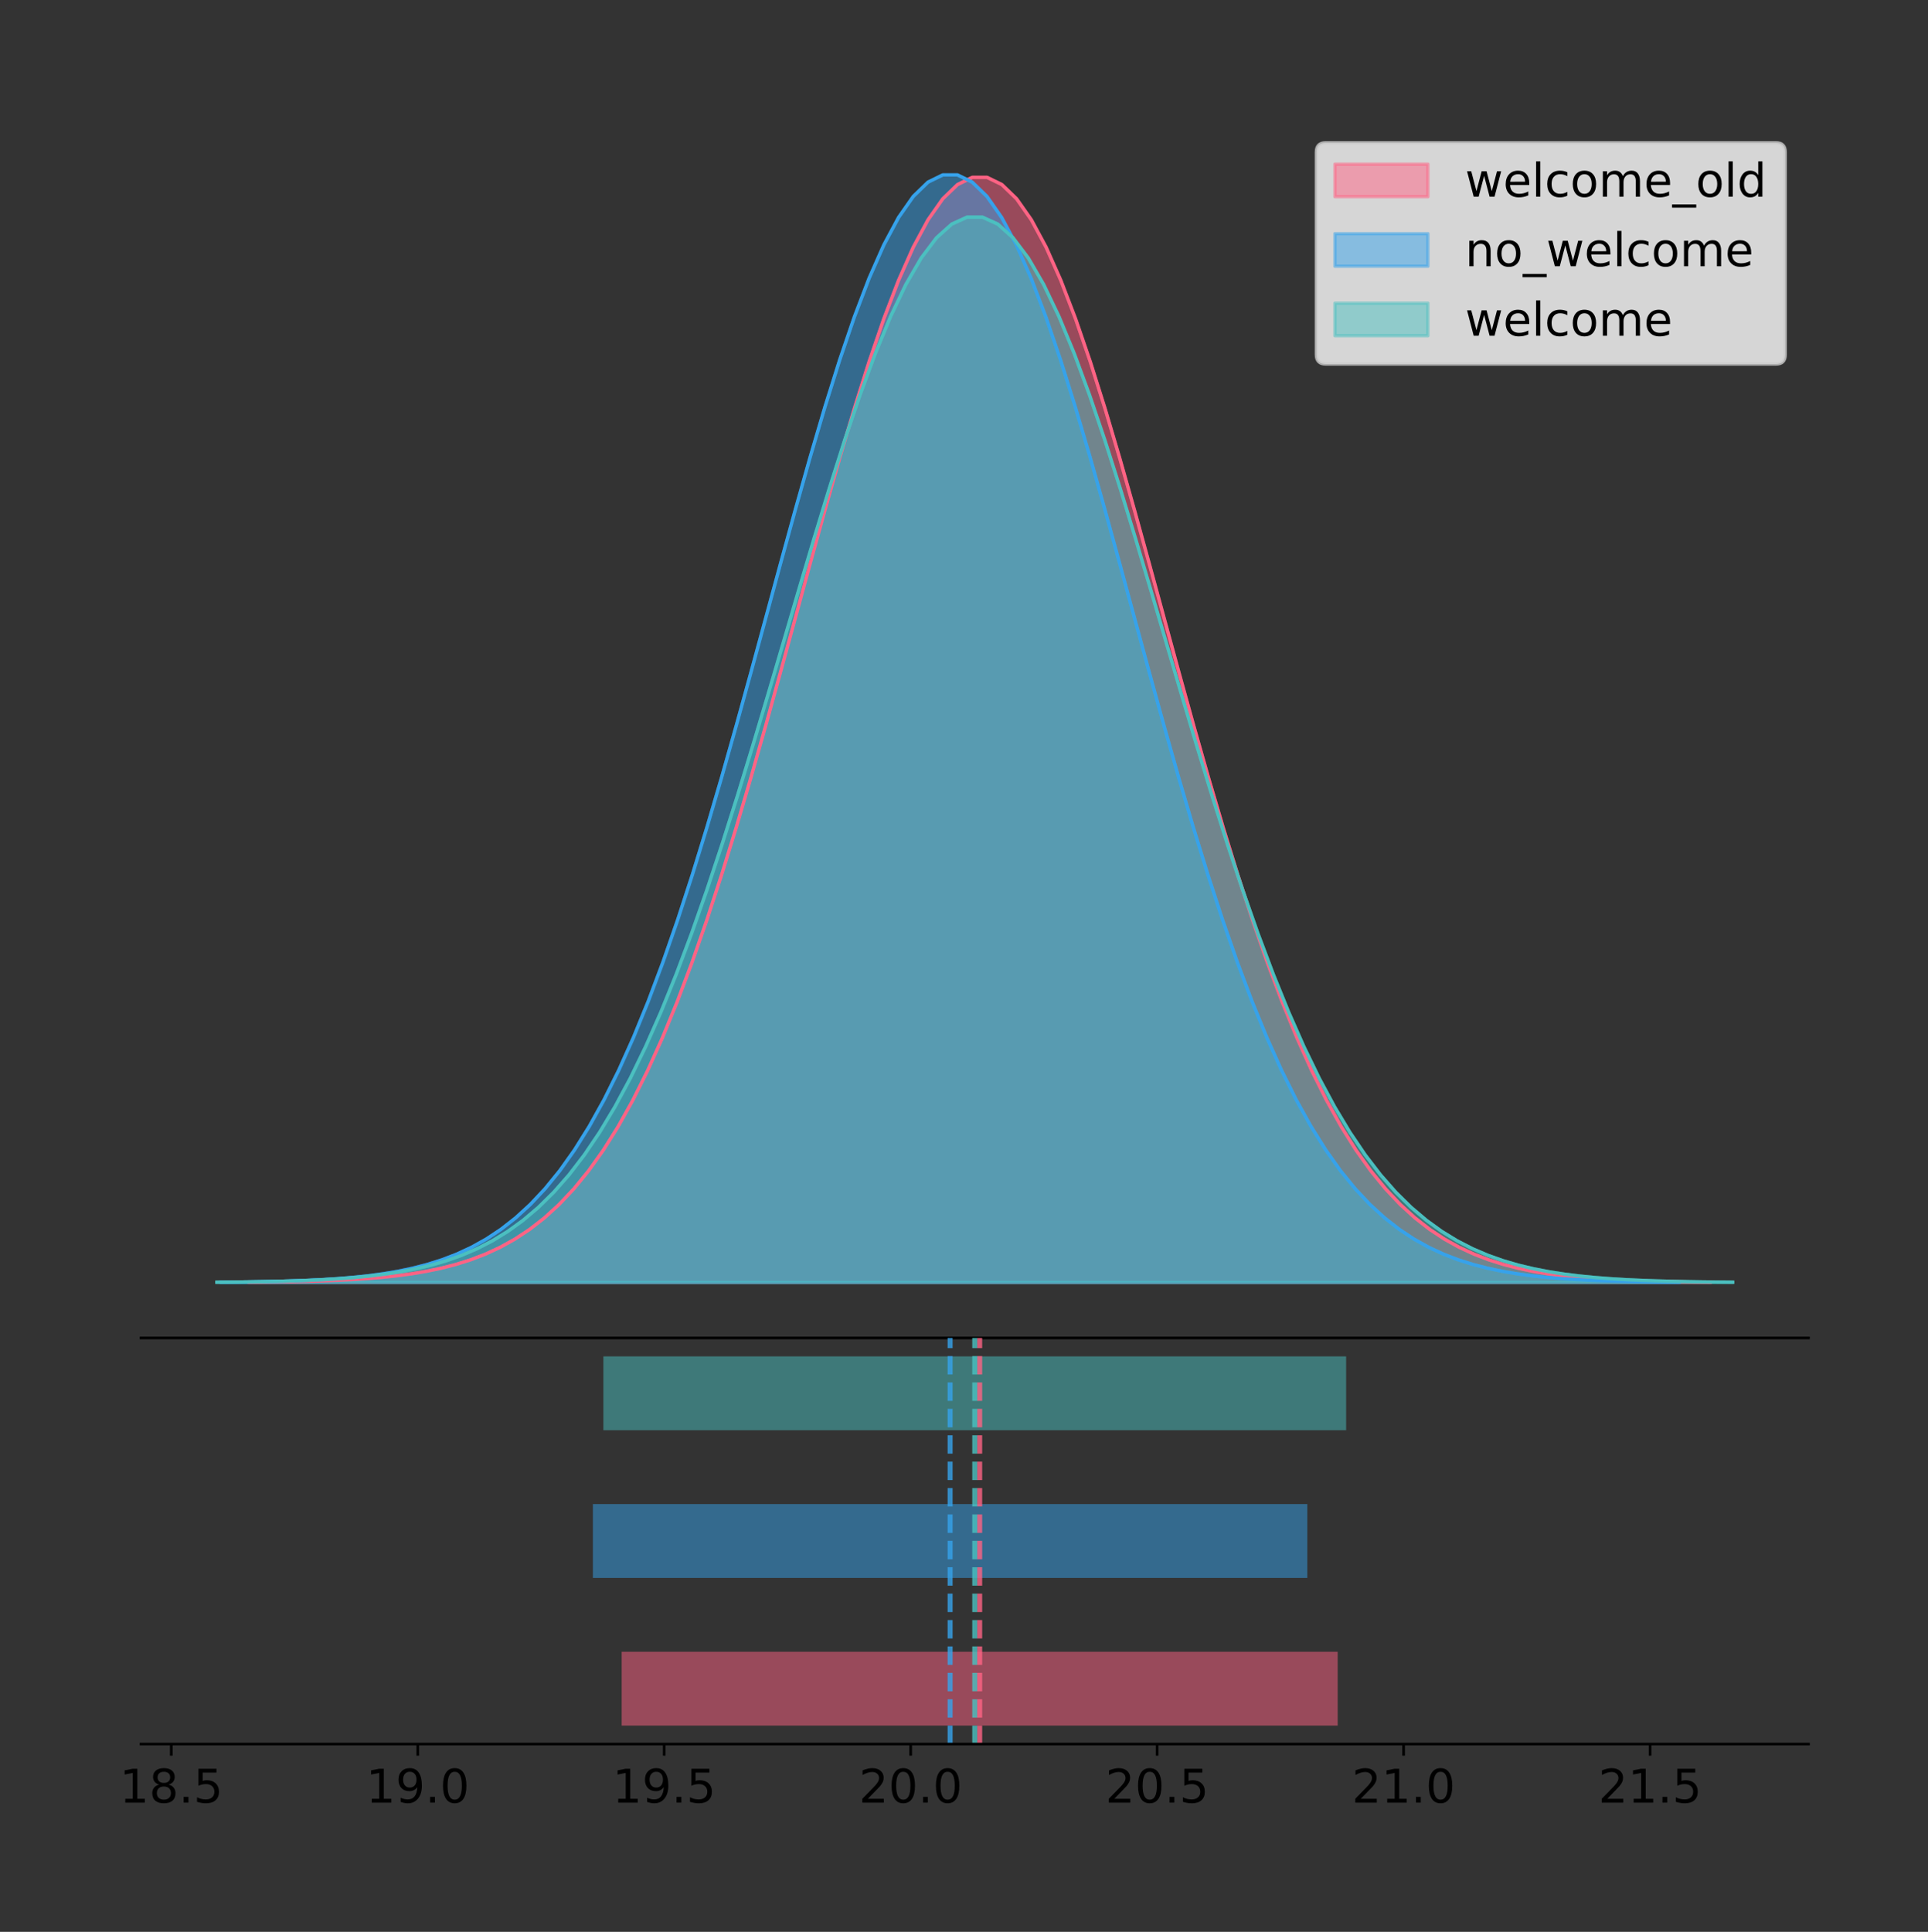 <?xml version="1.0" encoding="utf-8" standalone="no"?>
<!DOCTYPE svg PUBLIC "-//W3C//DTD SVG 1.1//EN"
  "http://www.w3.org/Graphics/SVG/1.1/DTD/svg11.dtd">
<!-- Created with matplotlib (https://matplotlib.org/) -->
<svg height="581.789pt" version="1.1" viewBox="0 0 580.679 581.789" width="580.679pt" xmlns="http://www.w3.org/2000/svg" xmlns:xlink="http://www.w3.org/1999/xlink">
 <rect x="0" y="0" width="580.679" height="581.789" fill="#333333" stroke="none"/>
 <defs>
  <style type="text/css">
*{stroke-linecap:butt;stroke-linejoin:round;}
  </style>
 </defs>
 <g id="figure_1">
  <g id="patch_1">
   <path d="M 0 581.789 
L 580.679 581.789 
L 580.679 0 
L 0 0 
z
" style="fill:none;"/>
  </g>
  <g id="axes_1">
   <g id="patch_2">
    <path d="M 42.479 402.93 
L 544.679 402.93 
L 544.679 36 
L 42.479 36 
z
" style="fill:none;"/>
   </g>
   <g id="PolyCollection_1">
    <defs>
     <path d="M 75.01 -195.538 
L 75.01 -195.65 
L 79.456 -195.692 
L 83.902 -195.749 
L 88.347 -195.824 
L 92.793 -195.924 
L 97.238 -196.056 
L 101.684 -196.229 
L 106.129 -196.453 
L 110.575 -196.742 
L 115.02 -197.111 
L 119.466 -197.581 
L 123.911 -198.173 
L 128.357 -198.915 
L 132.802 -199.838 
L 137.248 -200.978 
L 141.693 -202.375 
L 146.139 -204.075 
L 150.584 -206.127 
L 155.03 -208.588 
L 159.475 -211.516 
L 163.921 -214.974 
L 168.366 -219.026 
L 172.812 -223.739 
L 177.257 -229.176 
L 181.703 -235.4 
L 186.149 -242.469 
L 190.594 -250.432 
L 195.04 -259.327 
L 199.485 -269.182 
L 203.931 -280.006 
L 208.376 -291.79 
L 212.822 -304.505 
L 217.267 -318.095 
L 221.713 -332.484 
L 226.158 -347.566 
L 230.604 -363.211 
L 235.049 -379.262 
L 239.495 -395.54 
L 243.94 -411.842 
L 248.386 -427.951 
L 252.831 -443.633 
L 257.277 -458.651 
L 261.722 -472.761 
L 266.168 -485.727 
L 270.613 -497.322 
L 275.059 -507.338 
L 279.504 -515.589 
L 283.95 -521.921 
L 288.396 -526.211 
L 292.841 -528.378 
L 297.287 -528.378 
L 301.732 -526.211 
L 306.178 -521.921 
L 310.623 -515.589 
L 315.069 -507.338 
L 319.514 -497.322 
L 323.96 -485.727 
L 328.405 -472.761 
L 332.851 -458.651 
L 337.296 -443.633 
L 341.742 -427.951 
L 346.187 -411.842 
L 350.633 -395.54 
L 355.078 -379.262 
L 359.524 -363.211 
L 363.969 -347.566 
L 368.415 -332.484 
L 372.86 -318.095 
L 377.306 -304.505 
L 381.751 -291.79 
L 386.197 -280.006 
L 390.643 -269.182 
L 395.088 -259.327 
L 399.534 -250.432 
L 403.979 -242.469 
L 408.425 -235.4 
L 412.87 -229.176 
L 417.316 -223.739 
L 421.761 -219.026 
L 426.207 -214.974 
L 430.652 -211.516 
L 435.098 -208.588 
L 439.543 -206.127 
L 443.989 -204.075 
L 448.434 -202.375 
L 452.88 -200.978 
L 457.325 -199.838 
L 461.771 -198.915 
L 466.216 -198.173 
L 470.662 -197.581 
L 475.107 -197.111 
L 479.553 -196.742 
L 483.998 -196.453 
L 488.444 -196.229 
L 492.889 -196.056 
L 497.335 -195.924 
L 501.781 -195.824 
L 506.226 -195.749 
L 510.672 -195.692 
L 515.117 -195.65 
L 515.117 -195.538 
L 515.117 -195.538 
L 510.672 -195.538 
L 506.226 -195.538 
L 501.781 -195.538 
L 497.335 -195.538 
L 492.889 -195.538 
L 488.444 -195.538 
L 483.998 -195.538 
L 479.553 -195.538 
L 475.107 -195.538 
L 470.662 -195.538 
L 466.216 -195.538 
L 461.771 -195.538 
L 457.325 -195.538 
L 452.88 -195.538 
L 448.434 -195.538 
L 443.989 -195.538 
L 439.543 -195.538 
L 435.098 -195.538 
L 430.652 -195.538 
L 426.207 -195.538 
L 421.761 -195.538 
L 417.316 -195.538 
L 412.87 -195.538 
L 408.425 -195.538 
L 403.979 -195.538 
L 399.534 -195.538 
L 395.088 -195.538 
L 390.643 -195.538 
L 386.197 -195.538 
L 381.751 -195.538 
L 377.306 -195.538 
L 372.86 -195.538 
L 368.415 -195.538 
L 363.969 -195.538 
L 359.524 -195.538 
L 355.078 -195.538 
L 350.633 -195.538 
L 346.187 -195.538 
L 341.742 -195.538 
L 337.296 -195.538 
L 332.851 -195.538 
L 328.405 -195.538 
L 323.96 -195.538 
L 319.514 -195.538 
L 315.069 -195.538 
L 310.623 -195.538 
L 306.178 -195.538 
L 301.732 -195.538 
L 297.287 -195.538 
L 292.841 -195.538 
L 288.396 -195.538 
L 283.95 -195.538 
L 279.504 -195.538 
L 275.059 -195.538 
L 270.613 -195.538 
L 266.168 -195.538 
L 261.722 -195.538 
L 257.277 -195.538 
L 252.831 -195.538 
L 248.386 -195.538 
L 243.94 -195.538 
L 239.495 -195.538 
L 235.049 -195.538 
L 230.604 -195.538 
L 226.158 -195.538 
L 221.713 -195.538 
L 217.267 -195.538 
L 212.822 -195.538 
L 208.376 -195.538 
L 203.931 -195.538 
L 199.485 -195.538 
L 195.04 -195.538 
L 190.594 -195.538 
L 186.149 -195.538 
L 181.703 -195.538 
L 177.257 -195.538 
L 172.812 -195.538 
L 168.366 -195.538 
L 163.921 -195.538 
L 159.475 -195.538 
L 155.03 -195.538 
L 150.584 -195.538 
L 146.139 -195.538 
L 141.693 -195.538 
L 137.248 -195.538 
L 132.802 -195.538 
L 128.357 -195.538 
L 123.911 -195.538 
L 119.466 -195.538 
L 115.02 -195.538 
L 110.575 -195.538 
L 106.129 -195.538 
L 101.684 -195.538 
L 97.238 -195.538 
L 92.793 -195.538 
L 88.347 -195.538 
L 83.902 -195.538 
L 79.456 -195.538 
L 75.01 -195.538 
z
" id="mf5f01ed317" style="stroke:#ff6384;stroke-opacity:0.5;"/>
    </defs>
    <g clip-path="url(#pdf2dff9909)">
     <use style="fill:#ff6384;fill-opacity:0.5;stroke:#ff6384;stroke-opacity:0.5;" x="0" xlink:href="#mf5f01ed317" y="581.789"/>
    </g>
   </g>
   <g id="PolyCollection_2">
    <defs>
     <path d="M 66.586 -195.538 
L 66.586 -195.65 
L 71.022 -195.692 
L 75.458 -195.749 
L 79.894 -195.825 
L 84.329 -195.925 
L 88.765 -196.058 
L 93.201 -196.23 
L 97.637 -196.455 
L 102.072 -196.744 
L 106.508 -197.115 
L 110.944 -197.585 
L 115.38 -198.179 
L 119.815 -198.923 
L 124.251 -199.848 
L 128.687 -200.99 
L 133.123 -202.39 
L 137.558 -204.093 
L 141.994 -206.151 
L 146.43 -208.617 
L 150.866 -211.552 
L 155.301 -215.017 
L 159.737 -219.078 
L 164.173 -223.801 
L 168.609 -229.25 
L 173.044 -235.488 
L 177.48 -242.572 
L 181.916 -250.552 
L 186.352 -259.468 
L 190.787 -269.344 
L 195.223 -280.192 
L 199.659 -292.002 
L 204.095 -304.744 
L 208.53 -318.365 
L 212.966 -332.786 
L 217.402 -347.901 
L 221.838 -363.58 
L 226.273 -379.667 
L 230.709 -395.98 
L 235.145 -412.318 
L 239.581 -428.462 
L 244.016 -444.18 
L 248.452 -459.23 
L 252.888 -473.372 
L 257.324 -486.366 
L 261.759 -497.987 
L 266.195 -508.025 
L 270.631 -516.294 
L 275.067 -522.64 
L 279.502 -526.94 
L 283.938 -529.111 
L 288.374 -529.111 
L 292.81 -526.94 
L 297.245 -522.64 
L 301.681 -516.294 
L 306.117 -508.025 
L 310.553 -497.987 
L 314.988 -486.366 
L 319.424 -473.372 
L 323.86 -459.23 
L 328.296 -444.18 
L 332.731 -428.462 
L 337.167 -412.318 
L 341.603 -395.98 
L 346.039 -379.667 
L 350.474 -363.58 
L 354.91 -347.901 
L 359.346 -332.786 
L 363.782 -318.365 
L 368.217 -304.744 
L 372.653 -292.002 
L 377.089 -280.192 
L 381.525 -269.344 
L 385.961 -259.468 
L 390.396 -250.552 
L 394.832 -242.572 
L 399.268 -235.488 
L 403.704 -229.25 
L 408.139 -223.801 
L 412.575 -219.078 
L 417.011 -215.017 
L 421.447 -211.552 
L 425.882 -208.617 
L 430.318 -206.151 
L 434.754 -204.093 
L 439.19 -202.39 
L 443.625 -200.99 
L 448.061 -199.848 
L 452.497 -198.923 
L 456.933 -198.179 
L 461.368 -197.585 
L 465.804 -197.115 
L 470.24 -196.744 
L 474.676 -196.455 
L 479.111 -196.23 
L 483.547 -196.058 
L 487.983 -195.925 
L 492.419 -195.825 
L 496.854 -195.749 
L 501.29 -195.692 
L 505.726 -195.65 
L 505.726 -195.538 
L 505.726 -195.538 
L 501.29 -195.538 
L 496.854 -195.538 
L 492.419 -195.538 
L 487.983 -195.538 
L 483.547 -195.538 
L 479.111 -195.538 
L 474.676 -195.538 
L 470.24 -195.538 
L 465.804 -195.538 
L 461.368 -195.538 
L 456.933 -195.538 
L 452.497 -195.538 
L 448.061 -195.538 
L 443.625 -195.538 
L 439.19 -195.538 
L 434.754 -195.538 
L 430.318 -195.538 
L 425.882 -195.538 
L 421.447 -195.538 
L 417.011 -195.538 
L 412.575 -195.538 
L 408.139 -195.538 
L 403.704 -195.538 
L 399.268 -195.538 
L 394.832 -195.538 
L 390.396 -195.538 
L 385.961 -195.538 
L 381.525 -195.538 
L 377.089 -195.538 
L 372.653 -195.538 
L 368.217 -195.538 
L 363.782 -195.538 
L 359.346 -195.538 
L 354.91 -195.538 
L 350.474 -195.538 
L 346.039 -195.538 
L 341.603 -195.538 
L 337.167 -195.538 
L 332.731 -195.538 
L 328.296 -195.538 
L 323.86 -195.538 
L 319.424 -195.538 
L 314.988 -195.538 
L 310.553 -195.538 
L 306.117 -195.538 
L 301.681 -195.538 
L 297.245 -195.538 
L 292.81 -195.538 
L 288.374 -195.538 
L 283.938 -195.538 
L 279.502 -195.538 
L 275.067 -195.538 
L 270.631 -195.538 
L 266.195 -195.538 
L 261.759 -195.538 
L 257.324 -195.538 
L 252.888 -195.538 
L 248.452 -195.538 
L 244.016 -195.538 
L 239.581 -195.538 
L 235.145 -195.538 
L 230.709 -195.538 
L 226.273 -195.538 
L 221.838 -195.538 
L 217.402 -195.538 
L 212.966 -195.538 
L 208.53 -195.538 
L 204.095 -195.538 
L 199.659 -195.538 
L 195.223 -195.538 
L 190.787 -195.538 
L 186.352 -195.538 
L 181.916 -195.538 
L 177.48 -195.538 
L 173.044 -195.538 
L 168.609 -195.538 
L 164.173 -195.538 
L 159.737 -195.538 
L 155.301 -195.538 
L 150.866 -195.538 
L 146.43 -195.538 
L 141.994 -195.538 
L 137.558 -195.538 
L 133.123 -195.538 
L 128.687 -195.538 
L 124.251 -195.538 
L 119.815 -195.538 
L 115.38 -195.538 
L 110.944 -195.538 
L 106.508 -195.538 
L 102.072 -195.538 
L 97.637 -195.538 
L 93.201 -195.538 
L 88.765 -195.538 
L 84.329 -195.538 
L 79.894 -195.538 
L 75.458 -195.538 
L 71.022 -195.538 
L 66.586 -195.538 
z
" id="m215c5f3003" style="stroke:#36a2eb;stroke-opacity:0.5;"/>
    </defs>
    <g clip-path="url(#pdf2dff9909)">
     <use style="fill:#36a2eb;fill-opacity:0.5;stroke:#36a2eb;stroke-opacity:0.5;" x="0" xlink:href="#m215c5f3003" y="581.789"/>
    </g>
   </g>
   <g id="PolyCollection_3">
    <defs>
     <path d="M 65.306 -195.538 
L 65.306 -195.646 
L 69.918 -195.686 
L 74.53 -195.741 
L 79.141 -195.814 
L 83.753 -195.911 
L 88.364 -196.038 
L 92.976 -196.204 
L 97.587 -196.42 
L 102.199 -196.698 
L 106.811 -197.055 
L 111.422 -197.507 
L 116.034 -198.078 
L 120.645 -198.794 
L 125.257 -199.684 
L 129.868 -200.782 
L 134.48 -202.129 
L 139.092 -203.767 
L 143.703 -205.746 
L 148.315 -208.118 
L 152.926 -210.941 
L 157.538 -214.274 
L 162.149 -218.181 
L 166.761 -222.723 
L 171.373 -227.965 
L 175.984 -233.965 
L 180.596 -240.779 
L 185.207 -248.455 
L 189.819 -257.03 
L 194.43 -266.53 
L 199.042 -276.965 
L 203.654 -288.324 
L 208.265 -300.581 
L 212.877 -313.682 
L 217.488 -327.553 
L 222.1 -342.092 
L 226.711 -357.174 
L 231.323 -372.647 
L 235.935 -388.338 
L 240.546 -404.054 
L 245.158 -419.582 
L 249.769 -434.7 
L 254.381 -449.177 
L 258.992 -462.779 
L 263.604 -475.278 
L 268.216 -486.456 
L 272.827 -496.111 
L 277.439 -504.065 
L 282.05 -510.169 
L 286.662 -514.305 
L 291.273 -516.393 
L 295.885 -516.393 
L 300.497 -514.305 
L 305.108 -510.169 
L 309.72 -504.065 
L 314.331 -496.111 
L 318.943 -486.456 
L 323.554 -475.278 
L 328.166 -462.779 
L 332.778 -449.177 
L 337.389 -434.7 
L 342.001 -419.582 
L 346.612 -404.054 
L 351.224 -388.338 
L 355.835 -372.647 
L 360.447 -357.174 
L 365.059 -342.092 
L 369.67 -327.553 
L 374.282 -313.682 
L 378.893 -300.581 
L 383.505 -288.324 
L 388.116 -276.965 
L 392.728 -266.53 
L 397.34 -257.03 
L 401.951 -248.455 
L 406.563 -240.779 
L 411.174 -233.965 
L 415.786 -227.965 
L 420.397 -222.723 
L 425.009 -218.181 
L 429.62 -214.274 
L 434.232 -210.941 
L 438.844 -208.118 
L 443.455 -205.746 
L 448.067 -203.767 
L 452.678 -202.129 
L 457.29 -200.782 
L 461.901 -199.684 
L 466.513 -198.794 
L 471.125 -198.078 
L 475.736 -197.507 
L 480.348 -197.055 
L 484.959 -196.698 
L 489.571 -196.42 
L 494.182 -196.204 
L 498.794 -196.038 
L 503.406 -195.911 
L 508.017 -195.814 
L 512.629 -195.741 
L 517.24 -195.686 
L 521.852 -195.646 
L 521.852 -195.538 
L 521.852 -195.538 
L 517.24 -195.538 
L 512.629 -195.538 
L 508.017 -195.538 
L 503.406 -195.538 
L 498.794 -195.538 
L 494.182 -195.538 
L 489.571 -195.538 
L 484.959 -195.538 
L 480.348 -195.538 
L 475.736 -195.538 
L 471.125 -195.538 
L 466.513 -195.538 
L 461.901 -195.538 
L 457.29 -195.538 
L 452.678 -195.538 
L 448.067 -195.538 
L 443.455 -195.538 
L 438.844 -195.538 
L 434.232 -195.538 
L 429.62 -195.538 
L 425.009 -195.538 
L 420.397 -195.538 
L 415.786 -195.538 
L 411.174 -195.538 
L 406.563 -195.538 
L 401.951 -195.538 
L 397.34 -195.538 
L 392.728 -195.538 
L 388.116 -195.538 
L 383.505 -195.538 
L 378.893 -195.538 
L 374.282 -195.538 
L 369.67 -195.538 
L 365.059 -195.538 
L 360.447 -195.538 
L 355.835 -195.538 
L 351.224 -195.538 
L 346.612 -195.538 
L 342.001 -195.538 
L 337.389 -195.538 
L 332.778 -195.538 
L 328.166 -195.538 
L 323.554 -195.538 
L 318.943 -195.538 
L 314.331 -195.538 
L 309.72 -195.538 
L 305.108 -195.538 
L 300.497 -195.538 
L 295.885 -195.538 
L 291.273 -195.538 
L 286.662 -195.538 
L 282.05 -195.538 
L 277.439 -195.538 
L 272.827 -195.538 
L 268.216 -195.538 
L 263.604 -195.538 
L 258.992 -195.538 
L 254.381 -195.538 
L 249.769 -195.538 
L 245.158 -195.538 
L 240.546 -195.538 
L 235.935 -195.538 
L 231.323 -195.538 
L 226.711 -195.538 
L 222.1 -195.538 
L 217.488 -195.538 
L 212.877 -195.538 
L 208.265 -195.538 
L 203.654 -195.538 
L 199.042 -195.538 
L 194.43 -195.538 
L 189.819 -195.538 
L 185.207 -195.538 
L 180.596 -195.538 
L 175.984 -195.538 
L 171.373 -195.538 
L 166.761 -195.538 
L 162.149 -195.538 
L 157.538 -195.538 
L 152.926 -195.538 
L 148.315 -195.538 
L 143.703 -195.538 
L 139.092 -195.538 
L 134.48 -195.538 
L 129.868 -195.538 
L 125.257 -195.538 
L 120.645 -195.538 
L 116.034 -195.538 
L 111.422 -195.538 
L 106.811 -195.538 
L 102.199 -195.538 
L 97.587 -195.538 
L 92.976 -195.538 
L 88.364 -195.538 
L 83.753 -195.538 
L 79.141 -195.538 
L 74.53 -195.538 
L 69.918 -195.538 
L 65.306 -195.538 
z
" id="ma44b768fa1" style="stroke:#4bc0c0;stroke-opacity:0.5;"/>
    </defs>
    <g clip-path="url(#pdf2dff9909)">
     <use style="fill:#4bc0c0;fill-opacity:0.5;stroke:#4bc0c0;stroke-opacity:0.5;" x="0" xlink:href="#ma44b768fa1" y="581.789"/>
    </g>
   </g>
   <g id="line2d_1">
    <path clip-path="url(#pdf2dff9909)" d="M 75.01 386.14 
L 79.456 386.097 
L 83.902 386.041 
L 88.347 385.965 
L 92.793 385.865 
L 97.238 385.733 
L 101.684 385.56 
L 106.129 385.336 
L 110.575 385.048 
L 115.02 384.678 
L 119.466 384.209 
L 123.911 383.616 
L 128.357 382.874 
L 132.802 381.951 
L 137.248 380.811 
L 141.693 379.414 
L 146.139 377.715 
L 150.584 375.662 
L 155.03 373.201 
L 159.475 370.273 
L 163.921 366.815 
L 168.366 362.763 
L 172.812 358.051 
L 177.257 352.614 
L 181.703 346.389 
L 186.149 339.32 
L 190.594 331.358 
L 195.04 322.462 
L 199.485 312.607 
L 203.931 301.783 
L 208.376 289.999 
L 212.822 277.285 
L 217.267 263.694 
L 221.713 249.305 
L 226.158 234.223 
L 230.604 218.578 
L 235.049 202.527 
L 239.495 186.25 
L 243.94 169.947 
L 248.386 153.839 
L 252.831 138.156 
L 257.277 123.138 
L 261.722 109.028 
L 266.168 96.062 
L 270.613 84.467 
L 275.059 74.451 
L 279.504 66.2 
L 283.95 59.868 
L 288.396 55.578 
L 292.841 53.412 
L 297.287 53.412 
L 301.732 55.578 
L 306.178 59.868 
L 310.623 66.2 
L 315.069 74.451 
L 319.514 84.467 
L 323.96 96.062 
L 328.405 109.028 
L 332.851 123.138 
L 337.296 138.156 
L 341.742 153.839 
L 346.187 169.947 
L 350.633 186.25 
L 355.078 202.527 
L 359.524 218.578 
L 363.969 234.223 
L 368.415 249.305 
L 372.86 263.694 
L 377.306 277.285 
L 381.751 289.999 
L 386.197 301.783 
L 390.643 312.607 
L 395.088 322.462 
L 399.534 331.358 
L 403.979 339.32 
L 408.425 346.389 
L 412.87 352.614 
L 417.316 358.051 
L 421.761 362.763 
L 426.207 366.815 
L 430.652 370.273 
L 435.098 373.201 
L 439.543 375.662 
L 443.989 377.715 
L 448.434 379.414 
L 452.88 380.811 
L 457.325 381.951 
L 461.771 382.874 
L 466.216 383.616 
L 470.662 384.209 
L 475.107 384.678 
L 479.553 385.048 
L 483.998 385.336 
L 488.444 385.56 
L 492.889 385.733 
L 497.335 385.865 
L 501.781 385.965 
L 506.226 386.041 
L 510.672 386.097 
L 515.117 386.14 
" style="fill:none;stroke:#ff6384;stroke-linecap:square;"/>
   </g>
   <g id="line2d_2">
    <path clip-path="url(#pdf2dff9909)" d="M 66.586 386.139 
L 71.022 386.097 
L 75.458 386.04 
L 79.894 385.965 
L 84.329 385.864 
L 88.765 385.732 
L 93.201 385.559 
L 97.637 385.334 
L 102.072 385.045 
L 106.508 384.675 
L 110.944 384.204 
L 115.38 383.61 
L 119.815 382.867 
L 124.251 381.941 
L 128.687 380.799 
L 133.123 379.399 
L 137.558 377.696 
L 141.994 375.639 
L 146.43 373.172 
L 150.866 370.238 
L 155.301 366.772 
L 159.737 362.711 
L 164.173 357.989 
L 168.609 352.539 
L 173.044 346.301 
L 177.48 339.217 
L 181.916 331.237 
L 186.352 322.322 
L 190.787 312.445 
L 195.223 301.597 
L 199.659 289.787 
L 204.095 277.045 
L 208.53 263.424 
L 212.966 249.004 
L 217.402 233.888 
L 221.838 218.209 
L 226.273 202.123 
L 230.709 185.809 
L 235.145 169.471 
L 239.581 153.327 
L 244.016 137.61 
L 248.452 122.559 
L 252.888 108.418 
L 257.324 95.423 
L 261.759 83.803 
L 266.195 73.765 
L 270.631 65.495 
L 275.067 59.15 
L 279.502 54.85 
L 283.938 52.679 
L 288.374 52.679 
L 292.81 54.85 
L 297.245 59.15 
L 301.681 65.495 
L 306.117 73.765 
L 310.553 83.803 
L 314.988 95.423 
L 319.424 108.418 
L 323.86 122.559 
L 328.296 137.61 
L 332.731 153.327 
L 337.167 169.471 
L 341.603 185.809 
L 346.039 202.123 
L 350.474 218.209 
L 354.91 233.888 
L 359.346 249.004 
L 363.782 263.424 
L 368.217 277.045 
L 372.653 289.787 
L 377.089 301.597 
L 381.525 312.445 
L 385.961 322.322 
L 390.396 331.237 
L 394.832 339.217 
L 399.268 346.301 
L 403.704 352.539 
L 408.139 357.989 
L 412.575 362.711 
L 417.011 366.772 
L 421.447 370.238 
L 425.882 373.172 
L 430.318 375.639 
L 434.754 377.696 
L 439.19 379.399 
L 443.625 380.799 
L 448.061 381.941 
L 452.497 382.867 
L 456.933 383.61 
L 461.368 384.204 
L 465.804 384.675 
L 470.24 385.045 
L 474.676 385.334 
L 479.111 385.559 
L 483.547 385.732 
L 487.983 385.864 
L 492.419 385.965 
L 496.854 386.04 
L 501.29 386.097 
L 505.726 386.139 
" style="fill:none;stroke:#36a2eb;stroke-linecap:square;"/>
   </g>
   <g id="line2d_3">
    <path clip-path="url(#pdf2dff9909)" d="M 65.306 386.144 
L 69.918 386.103 
L 74.53 386.048 
L 79.141 385.976 
L 83.753 385.879 
L 88.364 385.752 
L 92.976 385.585 
L 97.587 385.369 
L 102.199 385.091 
L 106.811 384.735 
L 111.422 384.282 
L 116.034 383.711 
L 120.645 382.996 
L 125.257 382.106 
L 129.868 381.007 
L 134.48 379.661 
L 139.092 378.022 
L 143.703 376.043 
L 148.315 373.671 
L 152.926 370.848 
L 157.538 367.515 
L 162.149 363.609 
L 166.761 359.066 
L 171.373 353.825 
L 175.984 347.824 
L 180.596 341.01 
L 185.207 333.334 
L 189.819 324.759 
L 194.43 315.259 
L 199.042 304.825 
L 203.654 293.465 
L 208.265 281.208 
L 212.877 268.107 
L 217.488 254.236 
L 222.1 239.697 
L 226.711 224.616 
L 231.323 209.142 
L 235.935 193.451 
L 240.546 177.736 
L 245.158 162.207 
L 249.769 147.089 
L 254.381 132.612 
L 258.992 119.01 
L 263.604 106.511 
L 268.216 95.334 
L 272.827 85.678 
L 277.439 77.724 
L 282.05 71.621 
L 286.662 67.485 
L 291.273 65.396 
L 295.885 65.396 
L 300.497 67.485 
L 305.108 71.621 
L 309.72 77.724 
L 314.331 85.678 
L 318.943 95.334 
L 323.554 106.511 
L 328.166 119.01 
L 332.778 132.612 
L 337.389 147.089 
L 342.001 162.207 
L 346.612 177.736 
L 351.224 193.451 
L 355.835 209.142 
L 360.447 224.616 
L 365.059 239.697 
L 369.67 254.236 
L 374.282 268.107 
L 378.893 281.208 
L 383.505 293.465 
L 388.116 304.825 
L 392.728 315.259 
L 397.34 324.759 
L 401.951 333.334 
L 406.563 341.01 
L 411.174 347.824 
L 415.786 353.825 
L 420.397 359.066 
L 425.009 363.609 
L 429.62 367.515 
L 434.232 370.848 
L 438.844 373.671 
L 443.455 376.043 
L 448.067 378.022 
L 452.678 379.661 
L 457.29 381.007 
L 461.901 382.106 
L 466.513 382.996 
L 471.125 383.711 
L 475.736 384.282 
L 480.348 384.735 
L 484.959 385.091 
L 489.571 385.369 
L 494.182 385.585 
L 498.794 385.752 
L 503.406 385.879 
L 508.017 385.976 
L 512.629 386.048 
L 517.24 386.103 
L 521.852 386.144 
" style="fill:none;stroke:#4bc0c0;stroke-linecap:square;"/>
   </g>
   <g id="patch_3">
    <path d="M 42.479 402.93 
L 544.679 402.93 
" style="fill:none;stroke:#000000;stroke-linecap:square;stroke-linejoin:miter;stroke-width:0.8;"/>
   </g>
   <g id="legend_1">
    <g id="patch_4">
     <path d="M 399.267 109.627 
L 534.879 109.627 
Q 537.679 109.627 537.679 106.827 
L 537.679 45.8 
Q 537.679 43 534.879 43 
L 399.267 43 
Q 396.467 43 396.467 45.8 
L 396.467 106.827 
Q 396.467 109.627 399.267 109.627 
z
" style="fill:#ffffff;opacity:0.8;stroke:#cccccc;stroke-linejoin:miter;"/>
    </g>
    <g id="patch_5">
     <path d="M 402.067 59.238 
L 430.067 59.238 
L 430.067 49.438 
L 402.067 49.438 
z
" style="fill:#ff6384;opacity:0.5;stroke:#ff6384;stroke-linejoin:miter;"/>
    </g>
    <g id="text_1">
     <!-- welcome_old -->
     <defs>
      <path d="M 4.203 54.688 
L 13.188 54.688 
L 24.422 12.016 
L 35.594 54.688 
L 46.188 54.688 
L 57.422 12.016 
L 68.609 54.688 
L 77.594 54.688 
L 63.281 0 
L 52.688 0 
L 40.922 44.828 
L 29.109 0 
L 18.5 0 
z
" id="DejaVuSans-119"/>
      <path d="M 56.203 29.594 
L 56.203 25.203 
L 14.891 25.203 
Q 15.484 15.922 20.484 11.062 
Q 25.484 6.203 34.422 6.203 
Q 39.594 6.203 44.453 7.469 
Q 49.312 8.734 54.109 11.281 
L 54.109 2.781 
Q 49.266 0.734 44.188 -0.344 
Q 39.109 -1.422 33.891 -1.422 
Q 20.797 -1.422 13.156 6.188 
Q 5.516 13.812 5.516 26.812 
Q 5.516 40.234 12.766 48.109 
Q 20.016 56 32.328 56 
Q 43.359 56 49.781 48.891 
Q 56.203 41.797 56.203 29.594 
z
M 47.219 32.234 
Q 47.125 39.594 43.094 43.984 
Q 39.062 48.391 32.422 48.391 
Q 24.906 48.391 20.391 44.141 
Q 15.875 39.891 15.188 32.172 
z
" id="DejaVuSans-101"/>
      <path d="M 9.422 75.984 
L 18.406 75.984 
L 18.406 0 
L 9.422 0 
z
" id="DejaVuSans-108"/>
      <path d="M 48.781 52.594 
L 48.781 44.188 
Q 44.969 46.297 41.141 47.344 
Q 37.312 48.391 33.406 48.391 
Q 24.656 48.391 19.812 42.844 
Q 14.984 37.312 14.984 27.297 
Q 14.984 17.281 19.812 11.734 
Q 24.656 6.203 33.406 6.203 
Q 37.312 6.203 41.141 7.25 
Q 44.969 8.297 48.781 10.406 
L 48.781 2.094 
Q 45.016 0.344 40.984 -0.531 
Q 36.969 -1.422 32.422 -1.422 
Q 20.062 -1.422 12.781 6.344 
Q 5.516 14.109 5.516 27.297 
Q 5.516 40.672 12.859 48.328 
Q 20.219 56 33.016 56 
Q 37.156 56 41.109 55.141 
Q 45.062 54.297 48.781 52.594 
z
" id="DejaVuSans-99"/>
      <path d="M 30.609 48.391 
Q 23.391 48.391 19.188 42.75 
Q 14.984 37.109 14.984 27.297 
Q 14.984 17.484 19.156 11.844 
Q 23.344 6.203 30.609 6.203 
Q 37.797 6.203 41.984 11.859 
Q 46.188 17.531 46.188 27.297 
Q 46.188 37.016 41.984 42.703 
Q 37.797 48.391 30.609 48.391 
z
M 30.609 56 
Q 42.328 56 49.016 48.375 
Q 55.719 40.766 55.719 27.297 
Q 55.719 13.875 49.016 6.219 
Q 42.328 -1.422 30.609 -1.422 
Q 18.844 -1.422 12.172 6.219 
Q 5.516 13.875 5.516 27.297 
Q 5.516 40.766 12.172 48.375 
Q 18.844 56 30.609 56 
z
" id="DejaVuSans-111"/>
      <path d="M 52 44.188 
Q 55.375 50.25 60.062 53.125 
Q 64.75 56 71.094 56 
Q 79.641 56 84.281 50.016 
Q 88.922 44.047 88.922 33.016 
L 88.922 0 
L 79.891 0 
L 79.891 32.719 
Q 79.891 40.578 77.094 44.375 
Q 74.312 48.188 68.609 48.188 
Q 61.625 48.188 57.562 43.547 
Q 53.516 38.922 53.516 30.906 
L 53.516 0 
L 44.484 0 
L 44.484 32.719 
Q 44.484 40.625 41.703 44.406 
Q 38.922 48.188 33.109 48.188 
Q 26.219 48.188 22.156 43.531 
Q 18.109 38.875 18.109 30.906 
L 18.109 0 
L 9.078 0 
L 9.078 54.688 
L 18.109 54.688 
L 18.109 46.188 
Q 21.188 51.219 25.484 53.609 
Q 29.781 56 35.688 56 
Q 41.656 56 45.828 52.969 
Q 50 49.953 52 44.188 
z
" id="DejaVuSans-109"/>
      <path d="M 50.984 -16.609 
L 50.984 -23.578 
L -0.984 -23.578 
L -0.984 -16.609 
z
" id="DejaVuSans-95"/>
      <path d="M 45.406 46.391 
L 45.406 75.984 
L 54.391 75.984 
L 54.391 0 
L 45.406 0 
L 45.406 8.203 
Q 42.578 3.328 38.25 0.953 
Q 33.938 -1.422 27.875 -1.422 
Q 17.969 -1.422 11.734 6.484 
Q 5.516 14.406 5.516 27.297 
Q 5.516 40.188 11.734 48.094 
Q 17.969 56 27.875 56 
Q 33.938 56 38.25 53.625 
Q 42.578 51.266 45.406 46.391 
z
M 14.797 27.297 
Q 14.797 17.391 18.875 11.75 
Q 22.953 6.109 30.078 6.109 
Q 37.203 6.109 41.297 11.75 
Q 45.406 17.391 45.406 27.297 
Q 45.406 37.203 41.297 42.844 
Q 37.203 48.484 30.078 48.484 
Q 22.953 48.484 18.875 42.844 
Q 14.797 37.203 14.797 27.297 
z
" id="DejaVuSans-100"/>
     </defs>
     <g transform="translate(441.267 59.238)scale(0.14 -0.14)">
      <use xlink:href="#DejaVuSans-119"/>
      <use x="81.787" xlink:href="#DejaVuSans-101"/>
      <use x="143.311" xlink:href="#DejaVuSans-108"/>
      <use x="171.094" xlink:href="#DejaVuSans-99"/>
      <use x="226.074" xlink:href="#DejaVuSans-111"/>
      <use x="287.256" xlink:href="#DejaVuSans-109"/>
      <use x="384.668" xlink:href="#DejaVuSans-101"/>
      <use x="446.191" xlink:href="#DejaVuSans-95"/>
      <use x="496.191" xlink:href="#DejaVuSans-111"/>
      <use x="557.373" xlink:href="#DejaVuSans-108"/>
      <use x="585.156" xlink:href="#DejaVuSans-100"/>
     </g>
    </g>
    <g id="patch_6">
     <path d="M 402.067 80.177 
L 430.067 80.177 
L 430.067 70.377 
L 402.067 70.377 
z
" style="fill:#36a2eb;opacity:0.5;stroke:#36a2eb;stroke-linejoin:miter;"/>
    </g>
    <g id="text_2">
     <!-- no_welcome -->
     <defs>
      <path d="M 54.891 33.016 
L 54.891 0 
L 45.906 0 
L 45.906 32.719 
Q 45.906 40.484 42.875 44.328 
Q 39.844 48.188 33.797 48.188 
Q 26.516 48.188 22.312 43.547 
Q 18.109 38.922 18.109 30.906 
L 18.109 0 
L 9.078 0 
L 9.078 54.688 
L 18.109 54.688 
L 18.109 46.188 
Q 21.344 51.125 25.703 53.562 
Q 30.078 56 35.797 56 
Q 45.219 56 50.047 50.172 
Q 54.891 44.344 54.891 33.016 
z
" id="DejaVuSans-110"/>
     </defs>
     <g transform="translate(441.267 80.177)scale(0.14 -0.14)">
      <use xlink:href="#DejaVuSans-110"/>
      <use x="63.379" xlink:href="#DejaVuSans-111"/>
      <use x="124.561" xlink:href="#DejaVuSans-95"/>
      <use x="174.561" xlink:href="#DejaVuSans-119"/>
      <use x="256.348" xlink:href="#DejaVuSans-101"/>
      <use x="317.871" xlink:href="#DejaVuSans-108"/>
      <use x="345.654" xlink:href="#DejaVuSans-99"/>
      <use x="400.635" xlink:href="#DejaVuSans-111"/>
      <use x="461.816" xlink:href="#DejaVuSans-109"/>
      <use x="559.229" xlink:href="#DejaVuSans-101"/>
     </g>
    </g>
    <g id="patch_7">
     <path d="M 402.067 101.115 
L 430.067 101.115 
L 430.067 91.315 
L 402.067 91.315 
z
" style="fill:#4bc0c0;opacity:0.5;stroke:#4bc0c0;stroke-linejoin:miter;"/>
    </g>
    <g id="text_3">
     <!-- welcome -->
     <g transform="translate(441.267 101.115)scale(0.14 -0.14)">
      <use xlink:href="#DejaVuSans-119"/>
      <use x="81.787" xlink:href="#DejaVuSans-101"/>
      <use x="143.311" xlink:href="#DejaVuSans-108"/>
      <use x="171.094" xlink:href="#DejaVuSans-99"/>
      <use x="226.074" xlink:href="#DejaVuSans-111"/>
      <use x="287.256" xlink:href="#DejaVuSans-109"/>
      <use x="384.668" xlink:href="#DejaVuSans-101"/>
     </g>
    </g>
   </g>
  </g>
  <g id="axes_2">
   <g id="patch_8">
    <path d="M 42.479 525.24 
L 544.679 525.24 
L 544.679 402.93 
L 42.479 402.93 
z
" style="fill:none;"/>
   </g>
   <g id="patch_9">
    <path clip-path="url(#p6238bcab72)" d="M 187.238 519.68 
L 402.89 519.68 
L 402.89 497.442 
L 187.238 497.442 
z
" style="fill:#ff6384;opacity:0.5;"/>
   </g>
   <g id="patch_10">
    <path clip-path="url(#p6238bcab72)" d="M 178.567 475.204 
L 393.745 475.204 
L 393.745 452.966 
L 178.567 452.966 
z
" style="fill:#36a2eb;opacity:0.5;"/>
   </g>
   <g id="patch_11">
    <path clip-path="url(#p6238bcab72)" d="M 181.726 430.728 
L 405.433 430.728 
L 405.433 408.49 
L 181.726 408.49 
z
" style="fill:#4bc0c0;opacity:0.5;"/>
   </g>
   <g id="matplotlib.axis_1">
    <g id="xtick_1">
     <g id="line2d_4">
      <defs>
       <path d="M 0 0 
L 0 3.5 
" id="me62a92a027" style="stroke:#000000;stroke-width:0.8;"/>
      </defs>
      <g>
       <use style="stroke:#000000;stroke-width:0.8;" x="51.586" xlink:href="#me62a92a027" y="525.24"/>
      </g>
     </g>
     <g id="text_4">
      <!-- 18.5 -->
      <defs>
       <path d="M 12.406 8.297 
L 28.516 8.297 
L 28.516 63.922 
L 10.984 60.406 
L 10.984 69.391 
L 28.422 72.906 
L 38.281 72.906 
L 38.281 8.297 
L 54.391 8.297 
L 54.391 0 
L 12.406 0 
z
" id="DejaVuSans-49"/>
       <path d="M 31.781 34.625 
Q 24.75 34.625 20.719 30.859 
Q 16.703 27.094 16.703 20.516 
Q 16.703 13.922 20.719 10.156 
Q 24.75 6.391 31.781 6.391 
Q 38.812 6.391 42.859 10.172 
Q 46.922 13.969 46.922 20.516 
Q 46.922 27.094 42.891 30.859 
Q 38.875 34.625 31.781 34.625 
z
M 21.922 38.812 
Q 15.578 40.375 12.031 44.719 
Q 8.5 49.078 8.5 55.328 
Q 8.5 64.062 14.719 69.141 
Q 20.953 74.219 31.781 74.219 
Q 42.672 74.219 48.875 69.141 
Q 55.078 64.062 55.078 55.328 
Q 55.078 49.078 51.531 44.719 
Q 48 40.375 41.703 38.812 
Q 48.828 37.156 52.797 32.312 
Q 56.781 27.484 56.781 20.516 
Q 56.781 9.906 50.312 4.234 
Q 43.844 -1.422 31.781 -1.422 
Q 19.734 -1.422 13.25 4.234 
Q 6.781 9.906 6.781 20.516 
Q 6.781 27.484 10.781 32.312 
Q 14.797 37.156 21.922 38.812 
z
M 18.312 54.391 
Q 18.312 48.734 21.844 45.562 
Q 25.391 42.391 31.781 42.391 
Q 38.141 42.391 41.719 45.562 
Q 45.312 48.734 45.312 54.391 
Q 45.312 60.062 41.719 63.234 
Q 38.141 66.406 31.781 66.406 
Q 25.391 66.406 21.844 63.234 
Q 18.312 60.062 18.312 54.391 
z
" id="DejaVuSans-56"/>
       <path d="M 10.688 12.406 
L 21 12.406 
L 21 0 
L 10.688 0 
z
" id="DejaVuSans-46"/>
       <path d="M 10.797 72.906 
L 49.516 72.906 
L 49.516 64.594 
L 19.828 64.594 
L 19.828 46.734 
Q 21.969 47.469 24.109 47.828 
Q 26.266 48.188 28.422 48.188 
Q 40.625 48.188 47.75 41.5 
Q 54.891 34.812 54.891 23.391 
Q 54.891 11.625 47.562 5.094 
Q 40.234 -1.422 26.906 -1.422 
Q 22.312 -1.422 17.547 -0.641 
Q 12.797 0.141 7.719 1.703 
L 7.719 11.625 
Q 12.109 9.234 16.797 8.062 
Q 21.484 6.891 26.703 6.891 
Q 35.156 6.891 40.078 11.328 
Q 45.016 15.766 45.016 23.391 
Q 45.016 31 40.078 35.438 
Q 35.156 39.891 26.703 39.891 
Q 22.75 39.891 18.812 39.016 
Q 14.891 38.141 10.797 36.281 
z
" id="DejaVuSans-53"/>
      </defs>
      <g transform="translate(36 542.878)scale(0.14 -0.14)">
       <use xlink:href="#DejaVuSans-49"/>
       <use x="63.623" xlink:href="#DejaVuSans-56"/>
       <use x="127.246" xlink:href="#DejaVuSans-46"/>
       <use x="159.033" xlink:href="#DejaVuSans-53"/>
      </g>
     </g>
    </g>
    <g id="xtick_2">
     <g id="line2d_5">
      <g>
       <use style="stroke:#000000;stroke-width:0.8;" x="125.817" xlink:href="#me62a92a027" y="525.24"/>
      </g>
     </g>
     <g id="text_5">
      <!-- 19.0 -->
      <defs>
       <path d="M 10.984 1.516 
L 10.984 10.5 
Q 14.703 8.734 18.5 7.812 
Q 22.312 6.891 25.984 6.891 
Q 35.75 6.891 40.891 13.453 
Q 46.047 20.016 46.781 33.406 
Q 43.953 29.203 39.594 26.953 
Q 35.25 24.703 29.984 24.703 
Q 19.047 24.703 12.672 31.312 
Q 6.297 37.938 6.297 49.422 
Q 6.297 60.641 12.938 67.422 
Q 19.578 74.219 30.609 74.219 
Q 43.266 74.219 49.922 64.516 
Q 56.594 54.828 56.594 36.375 
Q 56.594 19.141 48.406 8.859 
Q 40.234 -1.422 26.422 -1.422 
Q 22.703 -1.422 18.891 -0.688 
Q 15.094 0.047 10.984 1.516 
z
M 30.609 32.422 
Q 37.25 32.422 41.125 36.953 
Q 45.016 41.5 45.016 49.422 
Q 45.016 57.281 41.125 61.844 
Q 37.25 66.406 30.609 66.406 
Q 23.969 66.406 20.094 61.844 
Q 16.219 57.281 16.219 49.422 
Q 16.219 41.5 20.094 36.953 
Q 23.969 32.422 30.609 32.422 
z
" id="DejaVuSans-57"/>
       <path d="M 31.781 66.406 
Q 24.172 66.406 20.328 58.906 
Q 16.5 51.422 16.5 36.375 
Q 16.5 21.391 20.328 13.891 
Q 24.172 6.391 31.781 6.391 
Q 39.453 6.391 43.281 13.891 
Q 47.125 21.391 47.125 36.375 
Q 47.125 51.422 43.281 58.906 
Q 39.453 66.406 31.781 66.406 
z
M 31.781 74.219 
Q 44.047 74.219 50.516 64.516 
Q 56.984 54.828 56.984 36.375 
Q 56.984 17.969 50.516 8.266 
Q 44.047 -1.422 31.781 -1.422 
Q 19.531 -1.422 13.062 8.266 
Q 6.594 17.969 6.594 36.375 
Q 6.594 54.828 13.062 64.516 
Q 19.531 74.219 31.781 74.219 
z
" id="DejaVuSans-48"/>
      </defs>
      <g transform="translate(110.231 542.878)scale(0.14 -0.14)">
       <use xlink:href="#DejaVuSans-49"/>
       <use x="63.623" xlink:href="#DejaVuSans-57"/>
       <use x="127.246" xlink:href="#DejaVuSans-46"/>
       <use x="159.033" xlink:href="#DejaVuSans-48"/>
      </g>
     </g>
    </g>
    <g id="xtick_3">
     <g id="line2d_6">
      <g>
       <use style="stroke:#000000;stroke-width:0.8;" x="200.048" xlink:href="#me62a92a027" y="525.24"/>
      </g>
     </g>
     <g id="text_6">
      <!-- 19.5 -->
      <g transform="translate(184.462 542.878)scale(0.14 -0.14)">
       <use xlink:href="#DejaVuSans-49"/>
       <use x="63.623" xlink:href="#DejaVuSans-57"/>
       <use x="127.246" xlink:href="#DejaVuSans-46"/>
       <use x="159.033" xlink:href="#DejaVuSans-53"/>
      </g>
     </g>
    </g>
    <g id="xtick_4">
     <g id="line2d_7">
      <g>
       <use style="stroke:#000000;stroke-width:0.8;" x="274.279" xlink:href="#me62a92a027" y="525.24"/>
      </g>
     </g>
     <g id="text_7">
      <!-- 20.0 -->
      <defs>
       <path d="M 19.188 8.297 
L 53.609 8.297 
L 53.609 0 
L 7.328 0 
L 7.328 8.297 
Q 12.938 14.109 22.625 23.891 
Q 32.328 33.688 34.812 36.531 
Q 39.547 41.844 41.422 45.531 
Q 43.312 49.219 43.312 52.781 
Q 43.312 58.594 39.234 62.25 
Q 35.156 65.922 28.609 65.922 
Q 23.969 65.922 18.812 64.312 
Q 13.672 62.703 7.812 59.422 
L 7.812 69.391 
Q 13.766 71.781 18.938 73 
Q 24.125 74.219 28.422 74.219 
Q 39.75 74.219 46.484 68.547 
Q 53.219 62.891 53.219 53.422 
Q 53.219 48.922 51.531 44.891 
Q 49.859 40.875 45.406 35.406 
Q 44.188 33.984 37.641 27.219 
Q 31.109 20.453 19.188 8.297 
z
" id="DejaVuSans-50"/>
      </defs>
      <g transform="translate(258.693 542.878)scale(0.14 -0.14)">
       <use xlink:href="#DejaVuSans-50"/>
       <use x="63.623" xlink:href="#DejaVuSans-48"/>
       <use x="127.246" xlink:href="#DejaVuSans-46"/>
       <use x="159.033" xlink:href="#DejaVuSans-48"/>
      </g>
     </g>
    </g>
    <g id="xtick_5">
     <g id="line2d_8">
      <g>
       <use style="stroke:#000000;stroke-width:0.8;" x="348.51" xlink:href="#me62a92a027" y="525.24"/>
      </g>
     </g>
     <g id="text_8">
      <!-- 20.5 -->
      <g transform="translate(332.924 542.878)scale(0.14 -0.14)">
       <use xlink:href="#DejaVuSans-50"/>
       <use x="63.623" xlink:href="#DejaVuSans-48"/>
       <use x="127.246" xlink:href="#DejaVuSans-46"/>
       <use x="159.033" xlink:href="#DejaVuSans-53"/>
      </g>
     </g>
    </g>
    <g id="xtick_6">
     <g id="line2d_9">
      <g>
       <use style="stroke:#000000;stroke-width:0.8;" x="422.741" xlink:href="#me62a92a027" y="525.24"/>
      </g>
     </g>
     <g id="text_9">
      <!-- 21.0 -->
      <g transform="translate(407.155 542.878)scale(0.14 -0.14)">
       <use xlink:href="#DejaVuSans-50"/>
       <use x="63.623" xlink:href="#DejaVuSans-49"/>
       <use x="127.246" xlink:href="#DejaVuSans-46"/>
       <use x="159.033" xlink:href="#DejaVuSans-48"/>
      </g>
     </g>
    </g>
    <g id="xtick_7">
     <g id="line2d_10">
      <g>
       <use style="stroke:#000000;stroke-width:0.8;" x="496.972" xlink:href="#me62a92a027" y="525.24"/>
      </g>
     </g>
     <g id="text_10">
      <!-- 21.5 -->
      <g transform="translate(481.386 542.878)scale(0.14 -0.14)">
       <use xlink:href="#DejaVuSans-50"/>
       <use x="63.623" xlink:href="#DejaVuSans-49"/>
       <use x="127.246" xlink:href="#DejaVuSans-46"/>
       <use x="159.033" xlink:href="#DejaVuSans-53"/>
      </g>
     </g>
    </g>
   </g>
   <g id="line2d_11">
    <path clip-path="url(#p6238bcab72)" d="M 295.064 525.24 
L 295.064 402.93 
" style="fill:none;stroke:#ff6384;stroke-dasharray:5.55,2.4;stroke-dashoffset:0;stroke-opacity:0.8;stroke-width:1.5;"/>
   </g>
   <g id="line2d_12">
    <path clip-path="url(#p6238bcab72)" d="M 286.156 525.24 
L 286.156 402.93 
" style="fill:none;stroke:#36a2eb;stroke-dasharray:5.55,2.4;stroke-dashoffset:0;stroke-opacity:0.8;stroke-width:1.5;"/>
   </g>
   <g id="line2d_13">
    <path clip-path="url(#p6238bcab72)" d="M 293.579 525.24 
L 293.579 402.93 
" style="fill:none;stroke:#4bc0c0;stroke-dasharray:5.55,2.4;stroke-dashoffset:0;stroke-opacity:0.8;stroke-width:1.5;"/>
   </g>
   <g id="patch_12">
    <path d="M 42.479 525.24 
L 544.679 525.24 
" style="fill:none;stroke:#000000;stroke-linecap:square;stroke-linejoin:miter;stroke-width:0.8;"/>
   </g>
  </g>
 </g>
 <defs>
  <clipPath id="pdf2dff9909">
   <rect height="366.93" width="502.2" x="42.479" y="36"/>
  </clipPath>
  <clipPath id="p6238bcab72">
   <rect height="122.31" width="502.2" x="42.479" y="402.93"/>
  </clipPath>
 </defs>
</svg>
